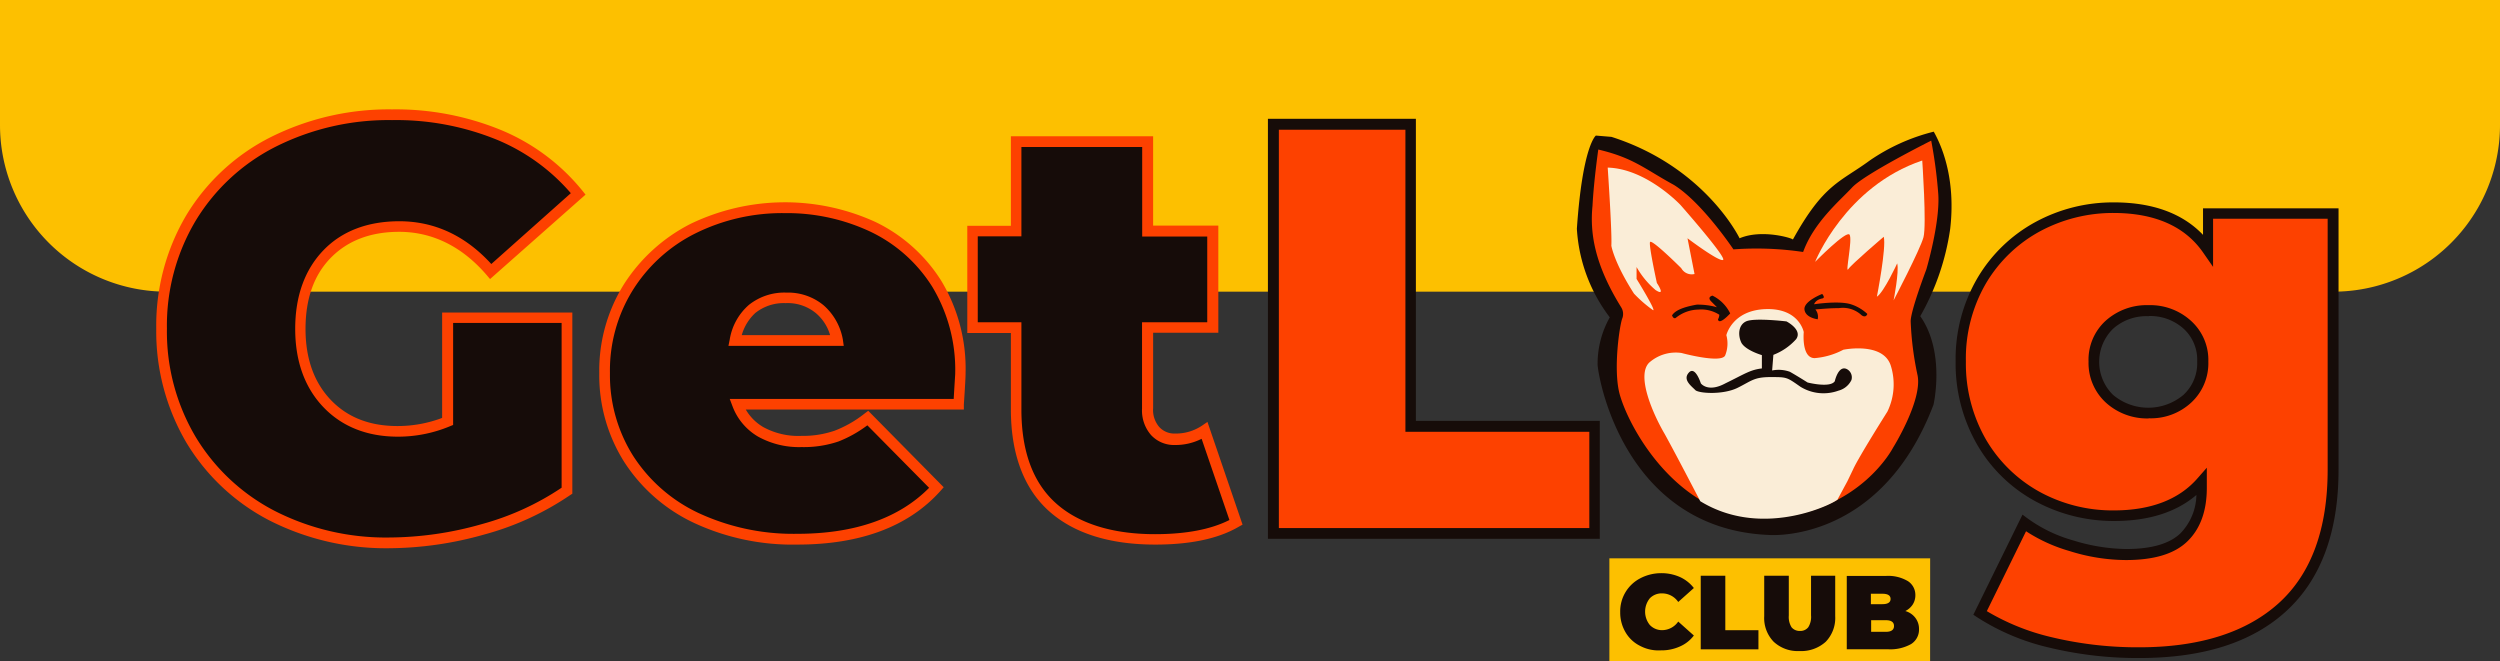 <svg xmlns="http://www.w3.org/2000/svg" viewBox="0 0 480 127">
  <rect x="0" y="0" width="480" height="127" fill="#333333" stroke="none"/>
  <g id="Camada_2" data-name="Camada 2">
    <g id="Camada_1-2" data-name="Camada 1">
      <path d="M0,0H480V24a32,32,0,0,1-32,32H32A32,32,0,0,1,0,24Z" style="fill: #fdc000"/>
      <path d="M370.59,107.2H309V127h61.58Z" style="fill: #fdc000"/>
      <path d="M334,45.75s-6.57-13.7-24.59-19.47l-3-.25s-2.55,1.86-3.65,17.9a31,31,0,0,0,6.32,17,18.15,18.15,0,0,0-2.34,9.19c.49,4.79,6.32,31.47,32.84,32.59,0,0,21.43,1.85,31.65-25,0,0,2.34-10.06-2.54-17a47.5,47.5,0,0,0,5.75-16.79c1-8.7-1.11-15-3.16-18.64a37.77,37.77,0,0,0-12.28,5.53C353.3,35,350.18,35.23,344.23,46,344.23,45.75,338.28,43.93,334,45.75Z" style="fill: #160c09"/>
      <path d="M306.87,28.71s-.86,6-1.11,10.81c-.49,5,.25,11,5.5,19.47a2.41,2.41,0,0,1,.25,2.06C311,62.16,309.66,71,311,75.77c2.09,7.35,12.27,24.75,29.19,23.64S363.44,86,363.44,86s5.75-9.19,4.72-14a59.61,59.61,0,0,1-1.31-10.31c0-2.06,3-9.94,3-9.94s2.67-9,2.3-14.48A90.79,90.79,0,0,0,370.79,27S358,33.41,355.6,36s-7.31,6.64-9.4,12.38a60.88,60.88,0,0,0-13.38-.5s-6-9-11.42-12.37C315.74,32.42,313.68,30.32,306.87,28.71Z" style="fill: #fd4100"/>
      <path d="M308.68,32.18s.86,12.62.7,15c0,0,.49,3.18,4.35,9.2a24.49,24.49,0,0,0,3.65,3.17c.7.25-3.16-6-3.16-6V51.27a16.27,16.27,0,0,0,3.65,4.42c2.1,1.36.25-1.36.25-1.36s-1.56-7.1-1.32-7.84,6,5,6,5a2.3,2.3,0,0,0,2.55,1.12L324,45.75s6,4.53,6.82,4.16-8.17-10.56-8.17-10.56S316.11,32.38,308.68,32.18Z" style="fill: #faedd7"/>
      <path d="M348.5,50.28s5.75-14.47,20.57-19.46c0,0,.86,12.37.24,14.72s-5.74,12.13-5.74,12.13,1.1-5.53.69-7.1c0,0-2.54,5.53-3.9,6.4,0,0,1.85-9.45,1.32-11.51,0,0-6.2,5.28-6.82,6.23s.87-5.78.25-6.64S348.5,50.28,348.5,50.28Z" style="fill: #faedd7"/>
      <path d="M326.45,96.23s-4.51-8.7-6.81-12.87c-2.3-3.92-5.5-11.26-3-13.73a7.68,7.68,0,0,1,6.2-1.86s7.55,2.06,8.38.5a6.08,6.08,0,0,0,.24-3.92s1.11-4.79,7.56-5,7.3,4.41,7.3,4.41-.49,5,2.1,5a14.25,14.25,0,0,0,5.5-1.61s7.76-1.61,9.15,3.18a12,12,0,0,1-.69,8.7s-5.5,8.7-6.57,11.06l-1.11,2.31-1.85,3.42C353.39,96,339,103.94,326.45,96.23Z" style="fill: #faedd7"/>
      <path d="M338.28,70.74V68.18s-3-.86-3.9-2.31c-.7-1.36-.7-3.42.86-4.16s7.76,0,7.76,0,3.16,1.61,1.85,3.42a11.31,11.31,0,0,1-4.36,3l-.24,3a6.35,6.35,0,0,1,3.4.25c1.32.74,3.41,2.06,3.41,2.06s4.35,1.11,5.22-.25c0,0,.69-3.17,2.34-2.31a1.79,1.79,0,0,1,.86,2.07c0,.12-.12.12-.12.24A3.83,3.83,0,0,1,353,75a8.44,8.44,0,0,1-7.31-.74c-2.67-1.86-2.55-1.86-5.75-1.86s-3.65.74-6.32,2.06-7.06,1.12-8.05.5c-.86-.87-2.54-2.06-1.31-3.42s2.3,2.06,2.3,2.06,1.31,1.85,4.72,0C334.87,71.86,336,71,338.28,70.74Z" style="fill: #160c09"/>
      <path d="M330.11,60.43a1.86,1.86,0,0,1-.25.87s0,1.36,2.34-1.12a7.43,7.43,0,0,0-3.41-3.42s-1.11.25-.24,1.11l1.1,1.12a13.48,13.48,0,0,0-3.89-.5c-1.32.25-3.9.74-4.73,2.06,0,0,.25.75.7.5a7.07,7.07,0,0,1,4.35-1.61A6.45,6.45,0,0,1,330.11,60.43Z" style="fill: #160c09"/>
      <path d="M349,61.3s-2.34-.25-2.54-1.86,3.4-3,3.4-3,.7.74,0,.87-1.31.49-1.56,1.11c0,0,4.73-.74,7.07,0a8.21,8.21,0,0,1,3.16,1.86s-.25.86-1.11.24a5.25,5.25,0,0,0-4.35-1.36c-1.56,0-3,.13-4.52.25A2.21,2.21,0,0,1,349,61.3Z" style="fill: #160c09"/>
      <path d="M85.92,61h22.9V94.25a53.62,53.62,0,0,1-16.09,7.43,65.89,65.89,0,0,1-18,2.59A47.34,47.34,0,0,1,52.29,99a38.76,38.76,0,0,1-15.6-14.61,40.24,40.24,0,0,1-5.62-21.28,40.83,40.83,0,0,1,5.62-21.28,38.9,38.9,0,0,1,15.77-14.6A49.23,49.23,0,0,1,75.32,22a51.84,51.84,0,0,1,20.61,3.88,38.8,38.8,0,0,1,15.15,11.3L94.21,52.14q-7.39-8.66-17.53-8.66c-5.83,0-10.43,1.77-13.88,5.28s-5.13,8.29-5.13,14.35c0,5.9,1.68,10.68,5.09,14.27s7.92,5.41,13.59,5.41A24.49,24.49,0,0,0,86,80.89V61Z" style="fill: #160c09"/>
      <path d="M74.71,105.26a49.35,49.35,0,0,1-22.95-5.32,40.05,40.05,0,0,1-16-15A42.13,42.13,0,0,1,30,63.11a41.58,41.58,0,0,1,5.79-21.82A39.85,39.85,0,0,1,52,26.32,50.68,50.68,0,0,1,75.28,21a53.23,53.23,0,0,1,21,4,39.64,39.64,0,0,1,15.52,11.59l.62.78L94.09,53.58l-.66-.78C88.71,47.31,83,44.51,76.64,44.51c-5.5,0-9.9,1.69-13.14,5s-4.84,7.88-4.84,13.65c0,5.61,1.6,10.19,4.8,13.57s7.47,5.07,12.85,5.07a24.16,24.16,0,0,0,8.58-1.56V60h25V94.79l-.45.29A54.53,54.53,0,0,1,93,102.62,67.93,67.93,0,0,1,74.71,105.26Zm.57-82.2a48.24,48.24,0,0,0-22.37,5.12A38,38,0,0,0,37.55,42.41a39.32,39.32,0,0,0-5.5,20.7,39.62,39.62,0,0,0,5.5,20.75A38.17,38.17,0,0,0,52.74,98.09a46.88,46.88,0,0,0,22,5.11,65.57,65.57,0,0,0,17.73-2.56,51.79,51.79,0,0,0,15.36-7V62H87V81.59l-.61.25a25.84,25.84,0,0,1-10,2c-5.91,0-10.76-1.94-14.33-5.7s-5.38-8.82-5.38-15c0-6.31,1.85-11.38,5.42-15.09s8.54-5.57,14.58-5.57c6.73,0,12.68,2.76,17.65,8.21L109.6,37.09A37.88,37.88,0,0,0,95.48,26.86,51.2,51.2,0,0,0,75.28,23.06Z" style="fill: #fd4100"/>
      <path d="M184,77.59h-42.5A10.43,10.43,0,0,0,146,82.91a15.09,15.09,0,0,0,7.84,1.85,20.22,20.22,0,0,0,6.77-1,23.78,23.78,0,0,0,6-3.47l13.18,13.36q-8.94,9.9-26.73,9.9a43.92,43.92,0,0,1-19.46-4.08,31.07,31.07,0,0,1-13-11.38,30.31,30.31,0,0,1-4.6-16.38,30.57,30.57,0,0,1,4.52-16.46A31.13,31.13,0,0,1,133,44a40.6,40.6,0,0,1,34.61-.33,29.51,29.51,0,0,1,12.2,10.89,31.79,31.79,0,0,1,4.51,17.16C184.36,72,184.24,74,184,77.59ZM144.46,59.32a10.09,10.09,0,0,0-3.37,6.06h19.67a10.41,10.41,0,0,0-3.37-6,10.72,10.72,0,0,0-12.93,0Z" style="fill: #160c09"/>
      <path d="M153.08,104.56a44.86,44.86,0,0,1-19.91-4.2A32.21,32.21,0,0,1,119.79,88.6a31.11,31.11,0,0,1-4.73-16.95,31.27,31.27,0,0,1,4.69-17A32.82,32.82,0,0,1,132.55,43a41.78,41.78,0,0,1,35.56-.37,30.61,30.61,0,0,1,12.6,11.26,32.65,32.65,0,0,1,4.68,17.74c0,.29,0,1.19-.33,6l0,1H143.19A9.26,9.26,0,0,0,146.55,82a14,14,0,0,0,7.31,1.69,18.82,18.82,0,0,0,6.4-1A21.83,21.83,0,0,0,166,79.4l.7-.53,14.49,14.68-.65.74C174.39,101.14,165.15,104.56,153.08,104.56ZM150.7,40.92a37.49,37.49,0,0,0-17.24,3.92,29.89,29.89,0,0,0-12,10.93,29.23,29.23,0,0,0-4.35,15.88,29.09,29.09,0,0,0,4.43,15.84,30.18,30.18,0,0,0,12.56,11,43.17,43.17,0,0,0,19,4c11,0,19.54-3,25.29-8.83l-11.86-12A23.45,23.45,0,0,1,161,84.76a20.72,20.72,0,0,1-7.1,1.08,16.2,16.2,0,0,1-8.33-2A11.35,11.35,0,0,1,140.64,78l-.53-1.4h43c.17-3,.29-4.62.29-4.91A30.86,30.86,0,0,0,179,55.07a28.46,28.46,0,0,0-11.74-10.52A37.68,37.68,0,0,0,150.7,40.92ZM162,66.41H139.86l.25-1.24a11.17,11.17,0,0,1,3.69-6.64A10.93,10.93,0,0,1,151,56.18a10.71,10.71,0,0,1,7.14,2.44,11.37,11.37,0,0,1,3.69,6.59Zm-19.62-2.06h17a8.64,8.64,0,0,0-2.71-4.21,8.51,8.51,0,0,0-5.83-1.94,8.78,8.78,0,0,0-5.83,1.9A9.28,9.28,0,0,0,142.41,64.35Z" style="fill: #fd4100"/>
      <path d="M237.32,100.27c-3.81,2.19-9,3.26-15.51,3.26-8.58,0-15.15-2.06-19.79-6.23s-6.94-10.39-6.94-18.68V62.91H186.7V44.39h8.38V27.19h25.25V44.34h12.52V62.86H220.33V78.37a6.3,6.3,0,0,0,1.43,4.37,5,5,0,0,0,3.82,1.57,9.93,9.93,0,0,0,5.71-1.69Z" style="fill: #160c09"/>
      <path d="M221.81,104.56c-8.79,0-15.69-2.18-20.45-6.47s-7.27-10.89-7.27-19.47V63.94h-8.37V43.35h8.37V26.16H221.4V43.31h12.52V63.89H221.4V78.37A5,5,0,0,0,222.59,82a3.92,3.92,0,0,0,3,1.24,9,9,0,0,0,5.14-1.48l1.1-.75,6.74,19.72-.74.41C233.88,103.45,228.5,104.56,221.81,104.56ZM187.73,61.87h8.38V78.62c0,8,2.21,14,6.56,17.94s10.84,6,19.09,6c5.92,0,10.72-.91,14.29-2.72l-5.34-15.59a11.08,11.08,0,0,1-5.13,1.19A6,6,0,0,1,221,83.53a7.18,7.18,0,0,1-1.73-5.08V61.87h12.52V45.42H219.3V28.22H196.11V45.38h-8.38Z" style="fill: #fd4100"/>
      <path d="M244.47,23.85h26.36v58h35.3v20.54H244.47Z" style="fill: #fd4100"/>
      <path d="M307.2,103.45H243.44V22.81h28.41v58h35.31v22.6Zm-61.71-2.06h59.66V82.91H269.84v-58h-24.3v76.51Z" style="fill: #160c09"/>
      <path d="M448,41V90.17c0,11.67-3.24,20.46-9.64,26.31s-15.65,8.83-27.55,8.83a70,70,0,0,1-17.08-2,43.73,43.73,0,0,1-13.51-5.65l8.5-17.28a29.11,29.11,0,0,0,9,4.37,36.19,36.19,0,0,0,10.51,1.69c5,0,8.75-1.07,11-3.26s3.45-5.36,3.45-9.53V92.56c-3.82,4.33-9.45,6.52-16.88,6.52a30.21,30.21,0,0,1-14.57-3.63A27.69,27.69,0,0,1,380.48,85a30,30,0,0,1-4-15.55,29.8,29.8,0,0,1,4-15.51,27.57,27.57,0,0,1,10.8-10.39,30.21,30.21,0,0,1,14.57-3.63c8.34,0,14.37,2.68,18.11,8.09V41ZM420,76.56a9.28,9.28,0,0,0,2.95-7.14A9,9,0,0,0,420,62.37a10.51,10.51,0,0,0-7.44-2.68A10.94,10.94,0,0,0,405,62.37a9.14,9.14,0,0,0-3,7.05,9.38,9.38,0,0,0,3,7.14,11.5,11.5,0,0,0,15,0Z" style="fill: #fd4100"/>
      <path d="M410.78,126.34a72.41,72.41,0,0,1-17.33-2,43.68,43.68,0,0,1-13.83-5.82l-.74-.49,9.44-19.22,1,.74a27.48,27.48,0,0,0,8.74,4.21,35.52,35.52,0,0,0,10.22,1.65c4.77,0,8.26-1,10.35-3a10.83,10.83,0,0,0,3.08-7.38c-3.9,3.34-9.2,5-15.81,5a31.55,31.55,0,0,1-15.06-3.76,28.68,28.68,0,0,1-11.17-10.8,31.22,31.22,0,0,1-4.19-16.09,30.75,30.75,0,0,1,4.19-16,29,29,0,0,1,11.17-10.77,31.2,31.2,0,0,1,15.06-3.75c7.39,0,13.14,2.1,17.08,6.23V40H449v50.2c0,11.92-3.37,21-10,27.1S422.89,126.34,410.78,126.34Zm-29.31-9a43.53,43.53,0,0,0,12.43,5,70.65,70.65,0,0,0,16.84,1.94c11.62,0,20.65-2.89,26.85-8.54s9.32-14.23,9.32-25.57V42h-22v9.24l-1.89-2.72c-3.49-5.07-9.32-7.63-17.24-7.63a29.57,29.57,0,0,0-14.08,3.51,27,27,0,0,0-10.39,10,28.68,28.68,0,0,0-3.86,15,29.31,29.31,0,0,0,3.86,15A27.07,27.07,0,0,0,391.73,94.5,29.22,29.22,0,0,0,405.81,98c7.1,0,12.52-2.06,16.09-6.14l1.81-2.06v3.87c0,4.46-1.27,7.92-3.78,10.32s-6.44,3.54-11.78,3.54a36.44,36.44,0,0,1-10.8-1.73A30.85,30.85,0,0,1,389,102Zm31.07-37a11.77,11.77,0,0,1-8.17-3A10.3,10.3,0,0,1,401,69.42a10.13,10.13,0,0,1,3.28-7.83,11.8,11.8,0,0,1,8.25-3,11.61,11.61,0,0,1,8.13,3A10.1,10.1,0,0,1,424,69.42a10.28,10.28,0,0,1-3.29,7.88A11.39,11.39,0,0,1,412.54,80.31Zm0-19.63a9.61,9.61,0,0,0-6.85,2.43,8.89,8.89,0,0,0,0,12.66,10.49,10.49,0,0,0,13.55,0,8.25,8.25,0,0,0,2.62-6.39,8.07,8.07,0,0,0-2.62-6.31A9.57,9.57,0,0,0,412.54,60.68Z" style="fill: #160c09"/>
      <path d="M314.88,124a6.61,6.61,0,0,1-2.8-2.64,7.47,7.47,0,0,1-1-3.83,7.14,7.14,0,0,1,3.82-6.48,8.61,8.61,0,0,1,4-1,8.72,8.72,0,0,1,3.65.74,7.11,7.11,0,0,1,2.67,2.11l-3,2.68a3.75,3.75,0,0,0-3.08-1.65,3.15,3.15,0,0,0-2.38.95,4.08,4.08,0,0,0,0,5.11,3.22,3.22,0,0,0,2.38,1,3.78,3.78,0,0,0,3.08-1.65l3,2.68a6.7,6.7,0,0,1-2.67,2.1,8.57,8.57,0,0,1-3.65.75A7.61,7.61,0,0,1,314.88,124Z" style="fill: #160c09"/>
      <path d="M326.54,110.54h4.72V121h6.36v3.67H326.54Z" style="fill: #160c09"/>
      <path d="M340.54,123.21a6.54,6.54,0,0,1-1.81-4.91v-7.76h4.72v7.63a3.75,3.75,0,0,0,.53,2.27,2,2,0,0,0,1.6.7,1.92,1.92,0,0,0,1.6-.7,3.66,3.66,0,0,0,.54-2.27v-7.63h4.64v7.76a6.58,6.58,0,0,1-1.81,4.91A7,7,0,0,1,345.5,125,6.77,6.77,0,0,1,340.54,123.21Z" style="fill: #160c09"/>
      <path d="M367.75,118.63a3.46,3.46,0,0,1,.7,2.14,3.27,3.27,0,0,1-1.52,2.89,8.17,8.17,0,0,1-4.43,1h-7.92V110.58h7.51a7.38,7.38,0,0,1,4.23,1,3.15,3.15,0,0,1,1.43,2.68,3.29,3.29,0,0,1-.49,1.78,3.6,3.6,0,0,1-1.44,1.28A3.64,3.64,0,0,1,367.75,118.63Zm-8.54-4.79V116h2.22c1,0,1.56-.33,1.56-1s-.53-1-1.56-1h-2.22Zm4.44,6.35c0-.74-.54-1.11-1.56-1.11h-2.83v2.23h2.83C363.11,121.31,363.65,120.94,363.65,120.19Z" style="fill: #160c09"/>
    </g>
  </g>
</svg>
